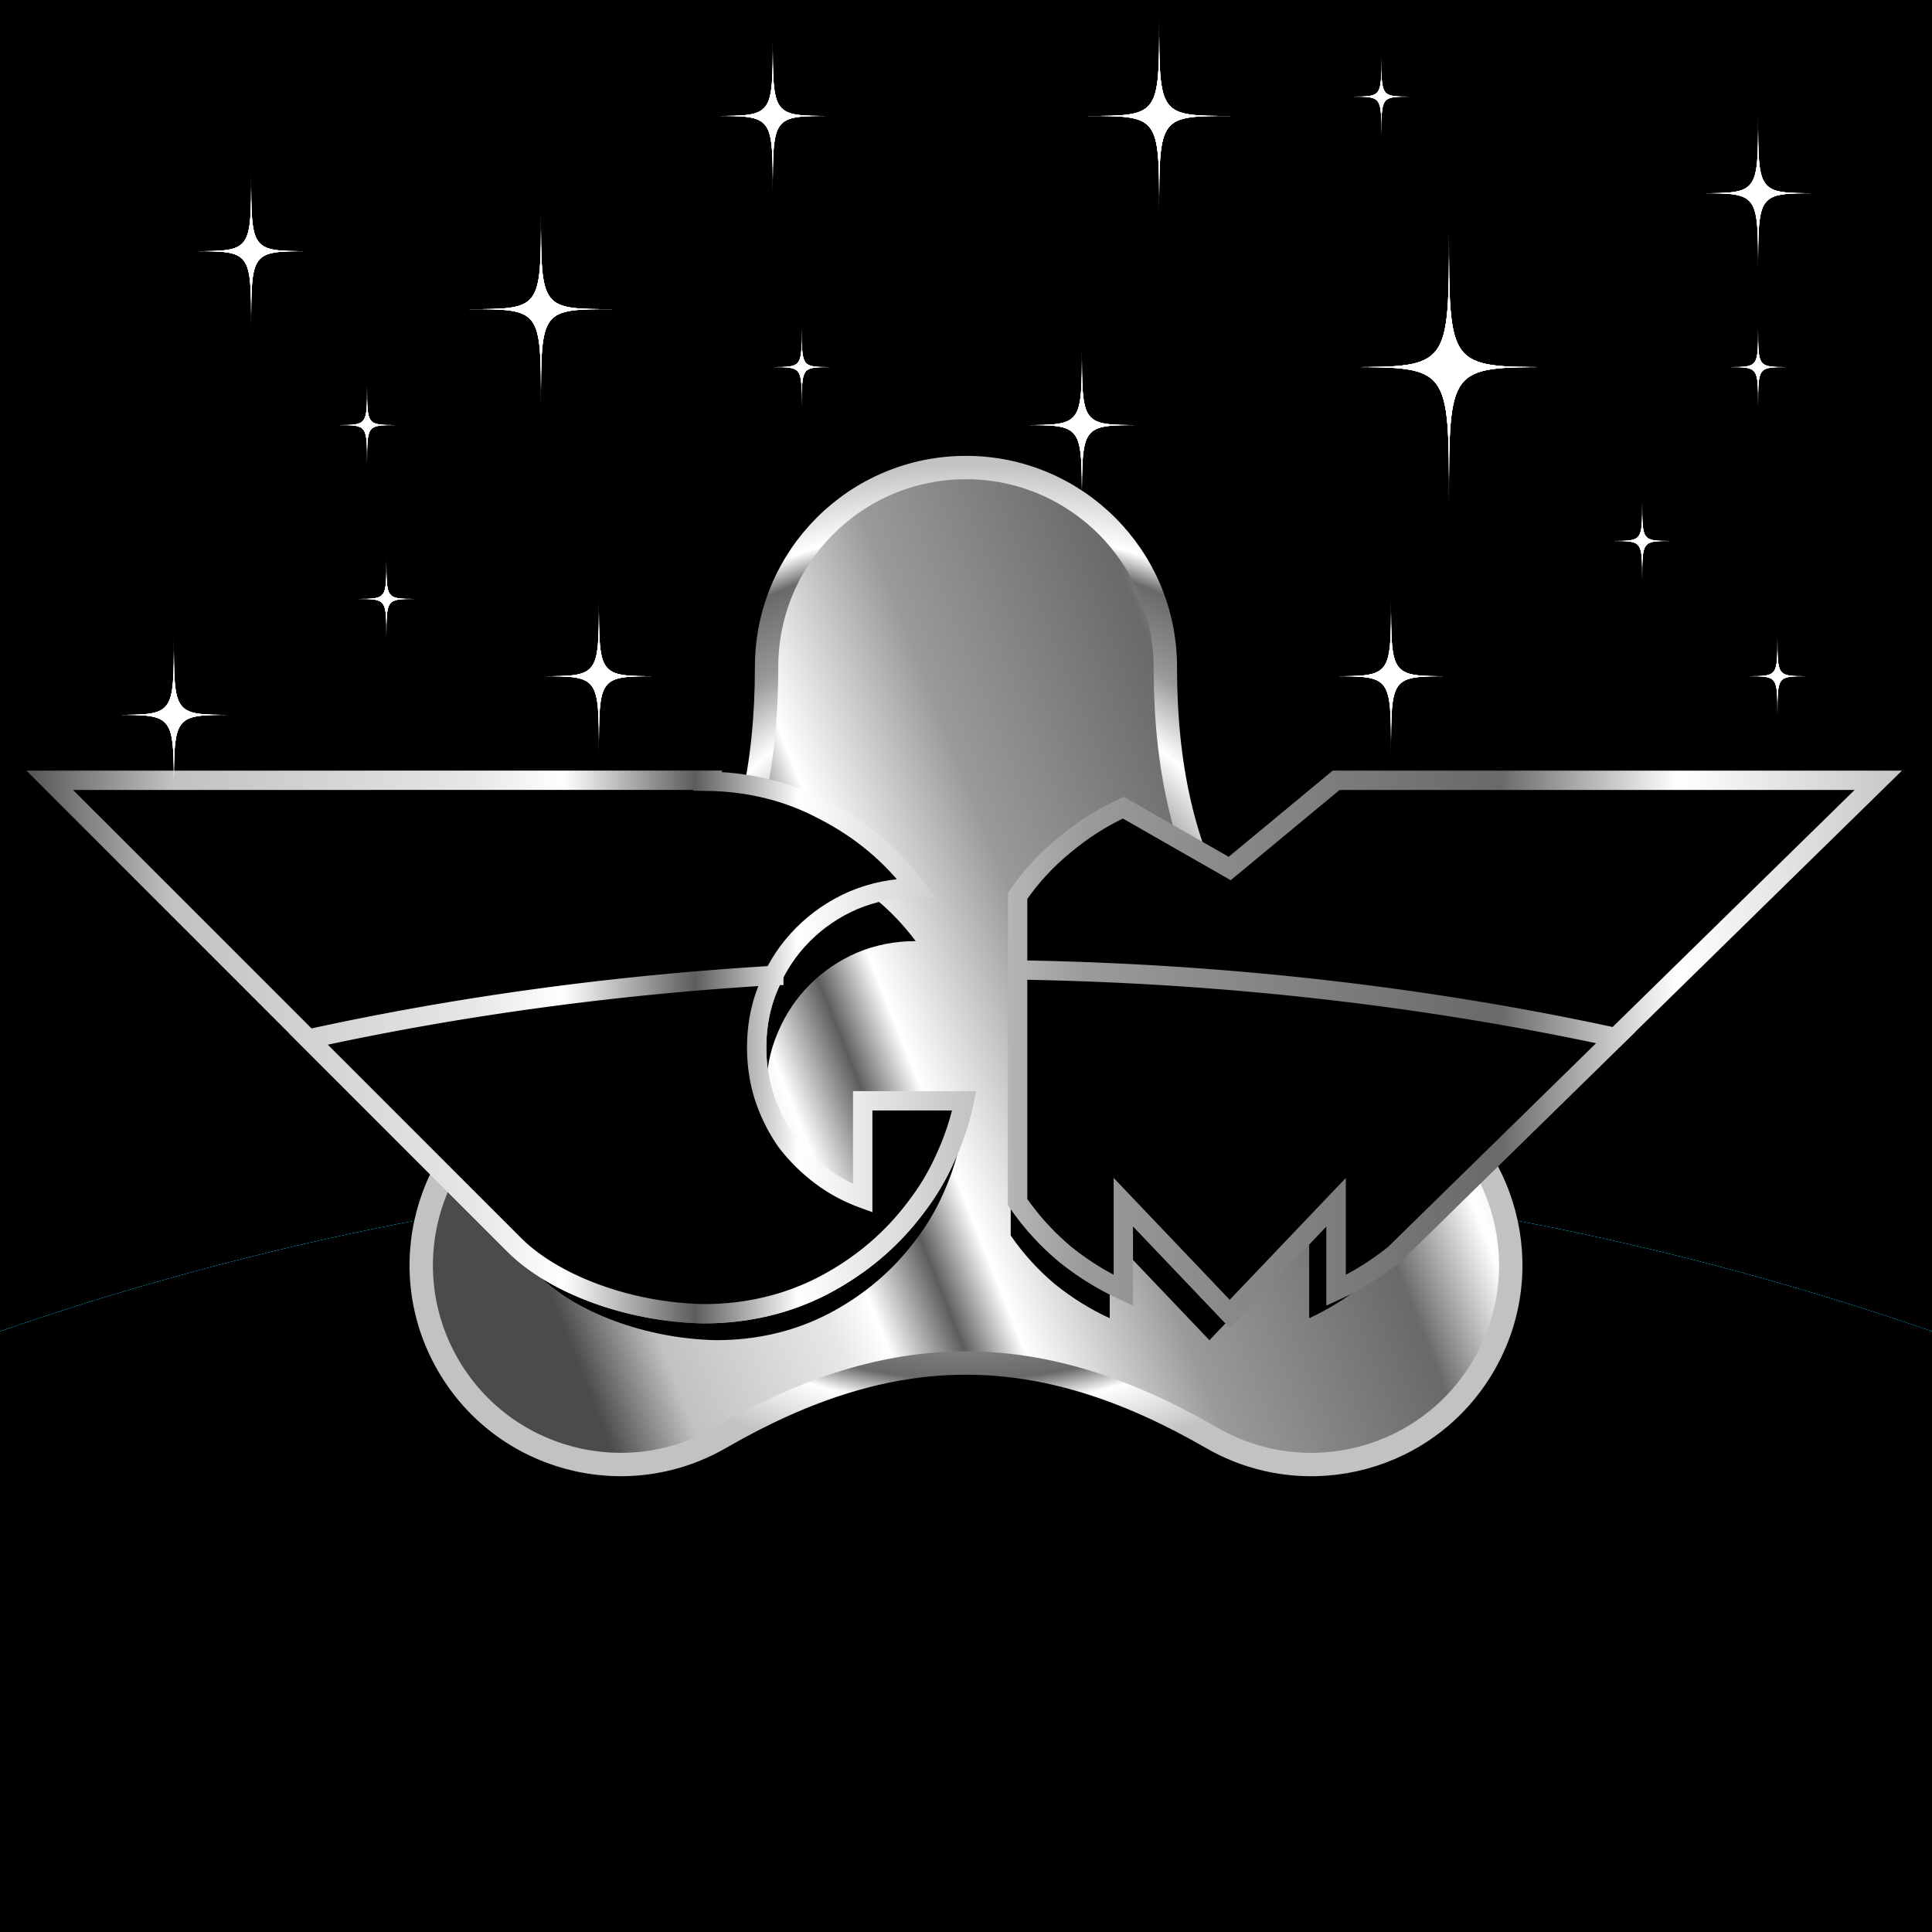 <?xml version="1.0" encoding="UTF-8" standalone="no"?>
<!-- Created with Inkscape (http://www.inkscape.org/) -->

<svg
   xmlns:dc="http://purl.org/dc/elements/1.1/"
   xmlns:cc="http://creativecommons.org/ns#"
   xmlns:rdf="http://www.w3.org/1999/02/22-rdf-syntax-ns#"
   xmlns:svg="http://www.w3.org/2000/svg"
   xmlns="http://www.w3.org/2000/svg"
   xmlns:xlink="http://www.w3.org/1999/xlink"
   xmlns:sodipodi="http://sodipodi.sourceforge.net/DTD/sodipodi-0.dtd"
   xmlns:inkscape="http://www.inkscape.org/namespaces/inkscape"
   width="256"
   height="256"
   viewBox="0 0 256 256"
   id="svg2"
   version="1.1"
   inkscape:version="0.92.3 (2405546, 2018-03-11)"
   sodipodi:docname="GuardianMonsters_Logo_Squared.svg"
   inkscape:export-filename="/home/georg/Software/Entwicklung/Java/libGDX/guardianmonsters/GuardianMonsters/android/assets/spritesheets/main_logo_bg.png"
   inkscape:export-xdpi="360"
   inkscape:export-ydpi="360">
  <defs
     id="defs4">
    <linearGradient
       inkscape:collect="always"
       id="linearGradient4275">
      <stop
         style="stop-color:#656565;stop-opacity:1"
         offset="0"
         id="stop4277" />
      <stop
         style="stop-color:#000000;stop-opacity:1"
         offset="1"
         id="stop4279" />
    </linearGradient>
    <linearGradient
       id="linearGradient4947"
       inkscape:collect="always">
      <stop
         id="stop4949"
         offset="0"
         style="stop-color:#c4a000;stop-opacity:1;" />
      <stop
         style="stop-color:#946b2e;stop-opacity:1"
         offset="0.231"
         id="stop4951" />
      <stop
         id="stop4953"
         offset="0.333"
         style="stop-color:#f4dd81;stop-opacity:1" />
      <stop
         id="stop4955"
         offset="0.368"
         style="stop-color:#f4f792;stop-opacity:1" />
      <stop
         style="stop-color:#fbf7ed;stop-opacity:1"
         offset="0.403"
         id="stop4957" />
      <stop
         id="stop4959"
         offset="0.648"
         style="stop-color:#c4a000;stop-opacity:1" />
      <stop
         style="stop-color:#c4a000;stop-opacity:1"
         offset="0.684"
         id="stop4961" />
      <stop
         id="stop4963"
         offset="0.817"
         style="stop-color:#c4a000;stop-opacity:1" />
      <stop
         style="stop-color:#c4a000;stop-opacity:1"
         offset="0.858"
         id="stop4965" />
      <stop
         id="stop4967"
         offset="1"
         style="stop-color:#c4a000;stop-opacity:1" />
    </linearGradient>
    <linearGradient
       id="linearGradient4866"
       inkscape:collect="always">
      <stop
         id="stop4868"
         offset="0"
         style="stop-color:#4b4b4b;stop-opacity:1" />
      <stop
         style="stop-color:#c1c1c1;stop-opacity:1"
         offset="0.286"
         id="stop4870" />
      <stop
         style="stop-color:#e7e7e7;stop-opacity:1"
         offset="0.357"
         id="stop4872" />
      <stop
         id="stop4874"
         offset="0.357"
         style="stop-color:#ffffff;stop-opacity:1" />
      <stop
         style="stop-color:#5d5d5d;stop-opacity:1"
         offset="0.358"
         id="stop4876" />
      <stop
         id="stop4878"
         offset="0.556"
         style="stop-color:#ffffff;stop-opacity:1" />
      <stop
         style="stop-color:#9a9a9a;stop-opacity:1"
         offset="0.676"
         id="stop4880" />
      <stop
         id="stop4882"
         offset="0.821"
         style="stop-color:#696969;stop-opacity:1" />
      <stop
         style="stop-color:#ffffff;stop-opacity:1"
         offset="0.876"
         id="stop4884" />
      <stop
         id="stop4886"
         offset="1"
         style="stop-color:#c2c2c2;stop-opacity:1" />
    </linearGradient>
    <linearGradient
       inkscape:collect="always"
       id="linearGradient4832">
      <stop
         style="stop-color:#4b4b4b;stop-opacity:1"
         offset="0"
         id="stop4834" />
      <stop
         id="stop4844"
         offset="0.082"
         style="stop-color:#c1c1c1;stop-opacity:1" />
      <stop
         id="stop4842"
         offset="0.243"
         style="stop-color:#e7e7e7;stop-opacity:1" />
      <stop
         style="stop-color:#ffffff;stop-opacity:1"
         offset="0.289"
         id="stop4846" />
      <stop
         id="stop4848"
         offset="0.358"
         style="stop-color:#5d5d5d;stop-opacity:1" />
      <stop
         style="stop-color:#ffffff;stop-opacity:1"
         offset="0.413"
         id="stop4850" />
      <stop
         id="stop4852"
         offset="0.565"
         style="stop-color:#9a9a9a;stop-opacity:1" />
      <stop
         style="stop-color:#696969;stop-opacity:1"
         offset="0.782"
         id="stop4854" />
      <stop
         id="stop4856"
         offset="0.876"
         style="stop-color:#ffffff;stop-opacity:1" />
      <stop
         style="stop-color:#c2c2c2;stop-opacity:1"
         offset="1"
         id="stop4836" />
    </linearGradient>
    <linearGradient
       inkscape:collect="always"
       xlink:href="#linearGradient4947"
       id="linearGradient4282"
       x1="-92.035"
       y1="596.362"
       x2="84.035"
       y2="596.362"
       gradientUnits="userSpaceOnUse"
       gradientTransform="matrix(0.92,0,0,0.92,377.069,331.591)" />
    <linearGradient
       inkscape:collect="always"
       xlink:href="#linearGradient4947"
       id="linearGradient4314"
       x1="-92.535"
       y1="596.362"
       x2="84.535"
       y2="596.362"
       gradientUnits="userSpaceOnUse" />
    <filter
       inkscape:label="Black Hole"
       inkscape:menu="Morphology"
       inkscape:menu-tooltip="Creates a black light inside and outside"
       height="1.5"
       width="1.5"
       y="-0.25"
       x="-0.25"
       style="color-interpolation-filters:sRGB;"
       id="filter4374">
      <feGaussianBlur
         stdDeviation="5"
         in="SourceAlpha"
         result="result1"
         id="feGaussianBlur4376" />
      <feComposite
         operator="arithmetic"
         k2="3.2"
         k1="-1"
         k4="-2"
         result="result3"
         in2="result1"
         id="feComposite4378" />
      <feColorMatrix
         values="1 0 0 0 0 0 1 0 0 0 0 0 1 0 0 0 0 0 10 0 "
         result="result2"
         id="feColorMatrix4380" />
      <feComposite
         result="fbSourceGraphic"
         in="SourceGraphic"
         operator="out"
         in2="result2"
         id="feComposite4382" />
      <feBlend
         mode="multiply"
         in="result1"
         in2="fbSourceGraphic"
         result="result91"
         id="feBlend4384" />
      <feBlend
         mode="screen"
         in="fbSourceGraphic"
         in2="result91"
         id="feBlend4386" />
    </filter>
    <filter
       inkscape:label="Black Hole"
       inkscape:menu="Morphology"
       inkscape:menu-tooltip="Creates a black light inside and outside"
       height="1.5"
       width="1.5"
       y="-0.25"
       x="-0.25"
       style="color-interpolation-filters:sRGB;"
       id="filter4509">
      <feGaussianBlur
         stdDeviation="5"
         in="SourceAlpha"
         result="result1"
         id="feGaussianBlur4511" />
      <feComposite
         operator="arithmetic"
         k2="3.2"
         k1="-1"
         k4="-2"
         result="result3"
         in2="result1"
         id="feComposite4513" />
      <feColorMatrix
         values="1 0 0 0 0 0 1 0 0 0 0 0 1 0 0 0 0 0 10 0 "
         result="result2"
         id="feColorMatrix4515" />
      <feComposite
         result="fbSourceGraphic"
         in="SourceGraphic"
         operator="out"
         in2="result2"
         id="feComposite4517" />
      <feBlend
         mode="multiply"
         in="result1"
         in2="fbSourceGraphic"
         result="result91"
         id="feBlend4519" />
      <feBlend
         mode="screen"
         in="fbSourceGraphic"
         in2="result91"
         id="feBlend4521" />
    </filter>
    <clipPath
       clipPathUnits="userSpaceOnUse"
       id="clipPath4285">
      <path
         id="path4287"
         d="m -17.545,794.493 c -4.505,0 -8.133,3.627 -8.133,8.133 l 0,111.823 c 0,4.505 3.627,8.133 8.133,8.133 l 113.856,0 c 4.505,0 8.133,-3.627 8.133,-8.133 l 0,-111.823 c 0,-4.505 -3.627,-8.133 -8.133,-8.133 l -113.856,0 z"
         style="opacity:1;fill:url(#radialGradient4289);fill-opacity:1;stroke:none;stroke-width:1;stroke-linecap:round;stroke-linejoin:round;stroke-miterlimit:4;stroke-dasharray:none;stroke-dashoffset:0;stroke-opacity:1"
         inkscape:connector-curvature="0" />
    </clipPath>
    <radialGradient
       inkscape:collect="always"
       xlink:href="#linearGradient4275"
       id="radialGradient4289"
       gradientUnits="userSpaceOnUse"
       gradientTransform="matrix(0.826,2.5373151e-8,-2.439726e-8,0.794,-66.341,745.93)"
       cx="128"
       cy="168.667"
       fx="128"
       fy="168.667"
       r="128" />
    <linearGradient
       inkscape:collect="always"
       xlink:href="#linearGradient4832"
       id="linearGradient186"
       gradientUnits="userSpaceOnUse"
       gradientTransform="matrix(1.21,0,0,1.21,-931.393,-385.322)"
       x1="327.999"
       y1="875.362"
       x2="368.506"
       y2="859.362" />
    <radialGradient
       inkscape:collect="always"
       xlink:href="#linearGradient4866"
       id="radialGradient188"
       gradientUnits="userSpaceOnUse"
       gradientTransform="matrix(1.21,0,0,1.108,-931.384,-297.766)"
       cx="345"
       cy="859.362"
       fx="345"
       fy="859.362"
       r="23.506" />
    <filter
       inkscape:collect="always"
       style="color-interpolation-filters:sRGB"
       id="filter4974"
       x="-0.06"
       width="1.12"
       y="-0.06"
       height="1.12">
      <feGaussianBlur
         inkscape:collect="always"
         stdDeviation="7.638"
         id="feGaussianBlur4976" />
    </filter>
    <clipPath
       clipPathUnits="userSpaceOnUse"
       id="clipPath4990">
      <rect
         y="604.362"
         x="-564"
         height="100"
         width="100"
         id="rect4992"
         style="fill:#000000" />
    </clipPath>
    <linearGradient
       inkscape:collect="always"
       xlink:href="#linearGradient4832"
       id="linearGradient5000"
       x1="-563.212"
       y1="-137.64"
       x2="-464.964"
       y2="-137.64"
       gradientUnits="userSpaceOnUse" />
    <linearGradient
       inkscape:collect="always"
       xlink:href="#linearGradient4832"
       id="linearGradient171"
       gradientUnits="userSpaceOnUse"
       x1="-563.212"
       y1="-137.64"
       x2="-464.964"
       y2="-137.64" />
    <filter
       inkscape:collect="always"
       style="color-interpolation-filters:sRGB"
       id="filter1003"
       x="-0.031"
       width="1.062"
       y="-0.106"
       height="1.213">
      <feGaussianBlur
         inkscape:collect="always"
         stdDeviation="1.223"
         id="feGaussianBlur1005" />
    </filter>
    <filter
       inkscape:collect="always"
       style="color-interpolation-filters:sRGB"
       id="filter1119"
       x="-0.149"
       width="1.299"
       y="-0.163"
       height="1.326">
      <feGaussianBlur
         inkscape:collect="always"
         stdDeviation="3.51"
         id="feGaussianBlur1121" />
    </filter>
    <filter
       inkscape:collect="always"
       style="color-interpolation-filters:sRGB"
       id="filter1215"
       x="-0.266"
       width="1.532"
       y="-0.2"
       height="1.399">
      <feGaussianBlur
         inkscape:collect="always"
         stdDeviation="0.665"
         id="feGaussianBlur1217" />
    </filter>
  </defs>
  <sodipodi:namedview
     id="base"
     pagecolor="#ffffff"
     bordercolor="#666666"
     borderopacity="1.0"
     inkscape:pageopacity="0.0"
     inkscape:pageshadow="2"
     inkscape:zoom="2.0000001"
     inkscape:cx="92.829438"
     inkscape:cy="101.74964"
     inkscape:document-units="px"
     inkscape:current-layer="layer1"
     showgrid="true"
     units="px"
     inkscape:snap-smooth-nodes="true"
     inkscape:snap-center="true"
     inkscape:snap-object-midpoints="true"
     inkscape:window-width="1920"
     inkscape:window-height="1020"
     inkscape:window-x="0"
     inkscape:window-y="0"
     inkscape:window-maximized="1"
     inkscape:object-paths="true"
     inkscape:snap-intersection-paths="true"
     inkscape:object-nodes="true"
     inkscape:snap-global="true">
    <inkscape:grid
       type="xygrid"
       id="grid4136"
       empspacing="4" />
  </sodipodi:namedview>
  <g
     inkscape:groupmode="layer"
     id="layer2"
     inkscape:label="Background"
     sodipodi:insensitive="true"
     style="display:none">
    <rect
       style="fill:#000000;stroke:none;stroke-width:1;stroke-miterlimit:4;stroke-dasharray:none;stroke-dashoffset:0"
       id="rect4167"
       width="258"
       height="256"
       x="0"
       y="0" />
    <rect
       transform="translate(0,-796.362)"
       style="opacity:1;fill:#ad7fa8;fill-opacity:1;stroke:#000000;stroke-width:3;stroke-linecap:round;stroke-linejoin:round;stroke-miterlimit:4;stroke-dasharray:none;stroke-dashoffset:0;stroke-opacity:1"
       id="rect4316"
       width="259.5"
       height="124"
       x="256"
       y="796.362" />
  </g>
  <g
     inkscape:label="Ebene 1"
     inkscape:groupmode="layer"
     id="layer1"
     transform="translate(0,-796.362)">
    <g
       id="g1487"
       transform="matrix(2.56,0,0,2.56,1443.839,-750.803)">
      <rect
         y="604.362"
         x="-564"
         height="100"
         width="100"
         id="rect223"
         style="fill:#000000" />
      <g
         clip-path="url(#clipPath4990)"
         id="g4986">
        <circle
           r="152.75"
           cy="817.612"
           cx="-514"
           id="circle4930"
           style="fill:#00d1ff;fill-opacity:1;stroke:none;stroke-width:6.05;filter:url(#filter4974)" />
        <circle
           style="fill:#00d1ff;fill-opacity:1;stroke:none;stroke-width:6.05;filter:url(#filter4974)"
           id="circle4978"
           cx="-514"
           cy="817.612"
           r="152.75" />
        <circle
           r="152.75"
           cy="817.612"
           cx="-514"
           id="circle4980"
           style="fill:#00d1ff;fill-opacity:1;stroke:none;stroke-width:6.05;filter:url(#filter4974)" />
        <circle
           style="fill:#000000;stroke:none;stroke-width:6.05"
           id="path259"
           cx="-514"
           cy="817.612"
           r="152.75" />
      </g>
      <path
         inkscape:export-ydpi="261.44681"
         inkscape:export-xdpi="261.44681"
         style="fill:#000000;fill-opacity:1;stroke:none;stroke-width:1.21;stroke-miterlimit:4;stroke-dasharray:none;stroke-dashoffset:0;filter:url(#filter1119)"
         d="m -537.036,662.907 c -4.935,2.85 -6.627,9.16 -3.778,14.096 2.85,4.935 9.16,6.627 14.096,3.778 8.938,-5.16 16.495,-5.16 25.433,3e-4 4.936,2.85 11.248,1.159 14.098,-3.778 2.85,-4.936 1.159,-11.248 -3.778,-14.098 -8.938,-5.16 -12.716,-11.705 -12.717,-22.025 -9.5e-4,-5.699 -4.621,-10.318 -10.32,-10.319 -5.699,9.6e-4 -10.318,4.621 -10.319,10.32 -9.6e-4,10.319 -3.781,16.863 -12.716,22.025 z"
         id="path1037"
         inkscape:connector-curvature="0"
         inkscape:transform-center-y="-3.6282967"
         sodipodi:nodetypes="ccccsccccc"
         inkscape:transform-center-x="-0.0010443345" />
      <path
         inkscape:transform-center-x="-0.0010443345"
         sodipodi:nodetypes="ccccsccccc"
         inkscape:transform-center-y="-3.6282967"
         inkscape:connector-curvature="0"
         id="path1123"
         d="m -537.036,662.907 c -4.935,2.85 -6.627,9.16 -3.778,14.096 2.85,4.935 9.16,6.627 14.096,3.778 8.938,-5.16 16.495,-5.16 25.433,3e-4 4.936,2.85 11.248,1.159 14.098,-3.778 2.85,-4.936 1.159,-11.248 -3.778,-14.098 -8.938,-5.16 -12.716,-11.705 -12.717,-22.025 -9.5e-4,-5.699 -4.621,-10.318 -10.32,-10.319 -5.699,9.6e-4 -10.318,4.621 -10.319,10.32 -9.6e-4,10.319 -3.781,16.863 -12.716,22.025 z"
         style="fill:#000000;fill-opacity:1;stroke:none;stroke-width:1.21;stroke-miterlimit:4;stroke-dasharray:none;stroke-dashoffset:0;filter:url(#filter1119)"
         inkscape:export-xdpi="261.44681"
         inkscape:export-ydpi="261.44681" />
      <path
         inkscape:export-ydpi="261.44681"
         inkscape:export-xdpi="261.44681"
         style="fill:#000000;fill-opacity:1;stroke:none;stroke-width:1.21;stroke-miterlimit:4;stroke-dasharray:none;stroke-dashoffset:0;filter:url(#filter1119)"
         d="m -537.036,662.907 c -4.935,2.85 -6.627,9.16 -3.778,14.096 2.85,4.935 9.16,6.627 14.096,3.778 8.938,-5.16 16.495,-5.16 25.433,3e-4 4.936,2.85 11.248,1.159 14.098,-3.778 2.85,-4.936 1.159,-11.248 -3.778,-14.098 -8.938,-5.16 -12.716,-11.705 -12.717,-22.025 -9.5e-4,-5.699 -4.621,-10.318 -10.32,-10.319 -5.699,9.6e-4 -10.318,4.621 -10.319,10.32 -9.6e-4,10.319 -3.781,16.863 -12.716,22.025 z"
         id="path1125"
         inkscape:connector-curvature="0"
         inkscape:transform-center-y="-3.6282967"
         sodipodi:nodetypes="ccccsccccc"
         inkscape:transform-center-x="-0.0010443345" />
      <path
         inkscape:transform-center-x="-0.0010443345"
         sodipodi:nodetypes="ccccsccccc"
         inkscape:transform-center-y="-3.6282967"
         inkscape:connector-curvature="0"
         id="path160"
         d="m -537.036,660.907 c -4.935,2.85 -6.627,9.16 -3.778,14.096 2.85,4.935 9.16,6.627 14.096,3.778 8.938,-5.16 16.495,-5.16 25.433,3e-4 4.936,2.85 11.248,1.159 14.098,-3.778 2.85,-4.936 1.159,-11.248 -3.778,-14.098 -8.938,-5.16 -12.716,-11.705 -12.717,-22.025 -9.5e-4,-5.699 -4.621,-10.318 -10.32,-10.319 -5.699,9.6e-4 -10.318,4.621 -10.319,10.32 -9.6e-4,10.319 -3.781,16.863 -12.716,22.025 z"
         style="fill:url(#linearGradient186);fill-opacity:1;stroke:url(#radialGradient188);stroke-width:1.21;stroke-miterlimit:4;stroke-dasharray:none;stroke-dashoffset:0"
         inkscape:export-xdpi="261.44681"
         inkscape:export-ydpi="261.44681" />
      <path
         transform="matrix(0.937,0,0,0.937,-32.572,41.851)"
         inkscape:connector-curvature="0"
         style="font-style:normal;font-variant:normal;font-weight:800;font-stretch:normal;font-size:27.604px;line-height:125%;font-family:mun;-inkscape-font-specification:'mun Ultra-Bold';letter-spacing:0px;word-spacing:0px;fill:#000000;fill-opacity:1;stroke:none;stroke-width:1;stroke-linecap:butt;stroke-linejoin:miter;stroke-miterlimit:4;stroke-dasharray:none;stroke-opacity:1;filter:url(#filter1003)"
         d="m -561.424,646.749 24.045,24.047 c 2.004,2.004 5.842,3.483 9.779,3.566 2.271,0 4.355,-0.494 6.252,-1.482 1.924,-1.015 3.514,-2.366 4.77,-4.049 0.615,-0.802 1.121,-1.656 1.521,-2.564 0.427,-0.935 0.749,-1.911 0.963,-2.926 h -5.25 v 5.049 c -0.802,-0.294 -1.535,-0.694 -2.203,-1.201 -0.668,-0.508 -1.258,-1.096 -1.766,-1.764 -0.481,-0.695 -0.854,-1.443 -1.121,-2.244 -0.267,-0.828 -0.4,-1.695 -0.4,-2.604 0,-1.149 0.213,-2.22 0.641,-3.209 0.427,-1.015 1.016,-1.894 1.764,-2.643 0.748,-0.748 1.617,-1.338 2.605,-1.766 1.015,-0.427 2.097,-0.641 3.246,-0.641 -1.256,-1.683 -2.846,-3.017 -4.77,-4.006 -1.835,-0.982 -3.849,-1.481 -6.033,-1.514 l 0.021,-0.051 z m 66.584,0 -5.51,4.566 -5.508,-3.15 c -1.091,0.503 -2.102,1.146 -3.033,1.928 -0.931,0.754 -1.744,1.633 -2.436,2.639 v 15.848 c 0.692,1.006 1.504,1.899 2.436,2.682 0.931,0.754 1.942,1.384 3.033,1.887 v -4.568 l 5.508,5.783 5.51,-5.783 v 4.568 c 1.091,-0.503 2.102,-1.133 3.033,-1.887 l 25.027,-24.512 z"
         id="path176" />
      <path
         transform="translate(0,796.362)"
         id="path164"
         d="m -561.424,-151.613 24.045,24.047 c 2.004,2.004 5.842,3.483 9.779,3.566 2.271,0 4.355,-0.494 6.252,-1.482 1.924,-1.015 3.514,-2.366 4.77,-4.049 0.615,-0.802 1.121,-1.656 1.521,-2.564 0.427,-0.935 0.749,-1.911 0.963,-2.926 h -5.25 v 5.049 c -0.802,-0.294 -1.535,-0.694 -2.203,-1.201 -0.668,-0.508 -1.258,-1.096 -1.766,-1.764 -0.481,-0.695 -0.854,-1.443 -1.121,-2.244 -0.267,-0.828 -0.4,-1.695 -0.4,-2.604 0,-1.149 0.213,-2.22 0.641,-3.209 0.427,-1.015 1.016,-1.894 1.764,-2.643 0.748,-0.748 1.617,-1.338 2.605,-1.766 1.015,-0.427 2.097,-0.641 3.246,-0.641 -1.256,-1.683 -2.846,-3.017 -4.77,-4.006 -1.835,-0.982 -3.849,-1.481 -6.033,-1.514 l 0.021,-0.051 z m 66.584,0 -5.51,4.566 -5.508,-3.15 c -1.091,0.503 -2.102,1.146 -3.033,1.928 -0.931,0.754 -1.744,1.633 -2.436,2.639 v 15.848 c 0.692,1.006 1.504,1.899 2.436,2.682 0.931,0.754 1.942,1.384 3.033,1.887 v -4.568 l 5.508,5.783 5.51,-5.783 v 4.568 c 1.091,-0.503 2.102,-1.133 3.033,-1.887 l 25.027,-24.512 z"
         style="font-style:normal;font-variant:normal;font-weight:800;font-stretch:normal;font-size:27.604px;line-height:125%;font-family:mun;-inkscape-font-specification:'mun Ultra-Bold';letter-spacing:0px;word-spacing:0px;fill:#000000;fill-opacity:1;stroke:url(#linearGradient5000);stroke-width:1;stroke-linecap:butt;stroke-linejoin:miter;stroke-miterlimit:4;stroke-dasharray:none;stroke-opacity:1"
         inkscape:connector-curvature="0" />
      <path
         id="path5008"
         transform="translate(0,796.362)"
         d="m -511.326,-141.797 v 12.014 c 0.692,1.006 1.504,1.899 2.436,2.682 0.931,0.754 1.942,1.384 3.033,1.887 v -4.568 l 5.508,5.783 5.51,-5.783 v 4.568 c 1.091,-0.503 2.102,-1.133 3.033,-1.887 l 11.434,-11.197 a 90.869,49.674 0 0 0 -30.953,-3.498 z m -12.621,0.285 a 90.869,49.674 0 0 0 -24.086,3.289 l 10.654,10.656 c 2.004,2.004 5.842,3.483 9.779,3.566 2.271,0 4.355,-0.494 6.252,-1.482 1.924,-1.015 3.514,-2.366 4.77,-4.049 0.615,-0.802 1.121,-1.656 1.521,-2.564 0.427,-0.935 0.749,-1.911 0.963,-2.926 h -5.25 v 5.049 c -0.802,-0.294 -1.535,-0.694 -2.203,-1.201 -0.668,-0.508 -1.258,-1.096 -1.766,-1.764 -0.481,-0.695 -0.854,-1.443 -1.121,-2.244 -0.267,-0.828 -0.4,-1.695 -0.4,-2.604 0,-1.149 0.213,-2.22 0.641,-3.209 0.075,-0.178 0.161,-0.348 0.246,-0.518 z"
         style="font-style:normal;font-variant:normal;font-weight:800;font-stretch:normal;font-size:27.604px;line-height:125%;font-family:mun;-inkscape-font-specification:'mun Ultra-Bold';letter-spacing:0px;word-spacing:0px;fill:#000000;fill-opacity:1;stroke:url(#linearGradient171);stroke-width:1;stroke-linecap:butt;stroke-linejoin:miter;stroke-miterlimit:4;stroke-dasharray:none;stroke-opacity:1"
         inkscape:connector-curvature="0" />
      <g
         transform="matrix(1.75,0,0,1.75,372,-476.272)"
         id="g1227">
        <path
           style="fill:#ffffff;stroke:none;stroke-width:0.25px;stroke-linecap:butt;stroke-linejoin:miter;stroke-opacity:1"
           d="m -492,624.362 c 0,4 0,4 3,4 -3,0 -3,0 -3,4 0,-4 0,-4 -3,-4 3,0 3,0 3,-4 z"
           id="path1131"
           inkscape:connector-curvature="0"
           sodipodi:nodetypes="ccccc" />
        <path
           sodipodi:nodetypes="ccccc"
           inkscape:connector-curvature="0"
           id="path1133"
           d="m -492,624.362 c 0,4 0,4 3,4 -3,0 -3,0 -3,4 0,-4 0,-4 -3,-4 3,0 3,0 3,-4 z"
           style="fill:#ffffff;stroke:none;stroke-width:0.25px;stroke-linecap:butt;stroke-linejoin:miter;stroke-opacity:1;filter:url(#filter1215)" />
        <path
           style="fill:#ffffff;stroke:none;stroke-width:0.25px;stroke-linecap:butt;stroke-linejoin:miter;stroke-opacity:1;filter:url(#filter1215)"
           d="m -492,624.362 c 0,4 0,4 3,4 -3,0 -3,0 -3,4 0,-4 0,-4 -3,-4 3,0 3,0 3,-4 z"
           id="path1219"
           inkscape:connector-curvature="0"
           sodipodi:nodetypes="ccccc" />
        <path
           sodipodi:nodetypes="ccccc"
           inkscape:connector-curvature="0"
           id="path1221"
           d="m -492,624.362 c 0,4 0,4 3,4 -3,0 -3,0 -3,4 0,-4 0,-4 -3,-4 3,0 3,0 3,-4 z"
           style="fill:#ffffff;stroke:none;stroke-width:0.25px;stroke-linecap:butt;stroke-linejoin:miter;stroke-opacity:1;filter:url(#filter1215)" />
      </g>
      <g
         id="g1237"
         transform="matrix(1.25,0,0,1.25,111,-175.09)">
        <path
           sodipodi:nodetypes="ccccc"
           inkscape:connector-curvature="0"
           id="path1229"
           d="m -492,624.362 c 0,4 0,4 3,4 -3,0 -3,0 -3,4 0,-4 0,-4 -3,-4 3,0 3,0 3,-4 z"
           style="fill:#ffffff;stroke:none;stroke-width:0.25px;stroke-linecap:butt;stroke-linejoin:miter;stroke-opacity:1" />
        <path
           style="fill:#ffffff;stroke:none;stroke-width:0.25px;stroke-linecap:butt;stroke-linejoin:miter;stroke-opacity:1;filter:url(#filter1215)"
           d="m -492,624.362 c 0,4 0,4 3,4 -3,0 -3,0 -3,4 0,-4 0,-4 -3,-4 3,0 3,0 3,-4 z"
           id="path1231"
           inkscape:connector-curvature="0"
           sodipodi:nodetypes="ccccc" />
        <path
           sodipodi:nodetypes="ccccc"
           inkscape:connector-curvature="0"
           id="path1233"
           d="m -492,624.362 c 0,4 0,4 3,4 -3,0 -3,0 -3,4 0,-4 0,-4 -3,-4 3,0 3,0 3,-4 z"
           style="fill:#ffffff;stroke:none;stroke-width:0.25px;stroke-linecap:butt;stroke-linejoin:miter;stroke-opacity:1;filter:url(#filter1215)" />
        <path
           style="fill:#ffffff;stroke:none;stroke-width:0.25px;stroke-linecap:butt;stroke-linejoin:miter;stroke-opacity:1;filter:url(#filter1215)"
           d="m -492,624.362 c 0,4 0,4 3,4 -3,0 -3,0 -3,4 0,-4 0,-4 -3,-4 3,0 3,0 3,-4 z"
           id="path1235"
           inkscape:connector-curvature="0"
           sodipodi:nodetypes="ccccc" />
      </g>
      <g
         transform="matrix(1.25,0,0,1.25,79,-165.09)"
         id="g1247">
        <path
           style="fill:#ffffff;stroke:none;stroke-width:0.25px;stroke-linecap:butt;stroke-linejoin:miter;stroke-opacity:1"
           d="m -492,624.362 c 0,4 0,4 3,4 -3,0 -3,0 -3,4 0,-4 0,-4 -3,-4 3,0 3,0 3,-4 z"
           id="path1239"
           inkscape:connector-curvature="0"
           sodipodi:nodetypes="ccccc" />
        <path
           sodipodi:nodetypes="ccccc"
           inkscape:connector-curvature="0"
           id="path1241"
           d="m -492,624.362 c 0,4 0,4 3,4 -3,0 -3,0 -3,4 0,-4 0,-4 -3,-4 3,0 3,0 3,-4 z"
           style="fill:#ffffff;stroke:none;stroke-width:0.25px;stroke-linecap:butt;stroke-linejoin:miter;stroke-opacity:1;filter:url(#filter1215)" />
        <path
           style="fill:#ffffff;stroke:none;stroke-width:0.25px;stroke-linecap:butt;stroke-linejoin:miter;stroke-opacity:1;filter:url(#filter1215)"
           d="m -492,624.362 c 0,4 0,4 3,4 -3,0 -3,0 -3,4 0,-4 0,-4 -3,-4 3,0 3,0 3,-4 z"
           id="path1243"
           inkscape:connector-curvature="0"
           sodipodi:nodetypes="ccccc" />
        <path
           sodipodi:nodetypes="ccccc"
           inkscape:connector-curvature="0"
           id="path1245"
           d="m -492,624.362 c 0,4 0,4 3,4 -3,0 -3,0 -3,4 0,-4 0,-4 -3,-4 3,0 3,0 3,-4 z"
           style="fill:#ffffff;stroke:none;stroke-width:0.25px;stroke-linecap:butt;stroke-linejoin:miter;stroke-opacity:1;filter:url(#filter1215)" />
      </g>
      <g
         id="g1257"
         transform="translate(-16,-2)">
        <path
           sodipodi:nodetypes="ccccc"
           inkscape:connector-curvature="0"
           id="path1249"
           d="m -492,624.362 c 0,4 0,4 3,4 -3,0 -3,0 -3,4 0,-4 0,-4 -3,-4 3,0 3,0 3,-4 z"
           style="fill:#ffffff;stroke:none;stroke-width:0.25px;stroke-linecap:butt;stroke-linejoin:miter;stroke-opacity:1" />
        <path
           style="fill:#ffffff;stroke:none;stroke-width:0.25px;stroke-linecap:butt;stroke-linejoin:miter;stroke-opacity:1;filter:url(#filter1215)"
           d="m -492,624.362 c 0,4 0,4 3,4 -3,0 -3,0 -3,4 0,-4 0,-4 -3,-4 3,0 3,0 3,-4 z"
           id="path1251"
           inkscape:connector-curvature="0"
           sodipodi:nodetypes="ccccc" />
        <path
           sodipodi:nodetypes="ccccc"
           inkscape:connector-curvature="0"
           id="path1253"
           d="m -492,624.362 c 0,4 0,4 3,4 -3,0 -3,0 -3,4 0,-4 0,-4 -3,-4 3,0 3,0 3,-4 z"
           style="fill:#ffffff;stroke:none;stroke-width:0.25px;stroke-linecap:butt;stroke-linejoin:miter;stroke-opacity:1;filter:url(#filter1215)" />
        <path
           style="fill:#ffffff;stroke:none;stroke-width:0.25px;stroke-linecap:butt;stroke-linejoin:miter;stroke-opacity:1;filter:url(#filter1215)"
           d="m -492,624.362 c 0,4 0,4 3,4 -3,0 -3,0 -3,4 0,-4 0,-4 -3,-4 3,0 3,0 3,-4 z"
           id="path1255"
           inkscape:connector-curvature="0"
           sodipodi:nodetypes="ccccc" />
      </g>
      <g
         transform="translate(0,11)"
         id="g1267">
        <path
           style="fill:#ffffff;stroke:none;stroke-width:0.25px;stroke-linecap:butt;stroke-linejoin:miter;stroke-opacity:1"
           d="m -492,624.362 c 0,4 0,4 3,4 -3,0 -3,0 -3,4 0,-4 0,-4 -3,-4 3,0 3,0 3,-4 z"
           id="path1259"
           inkscape:connector-curvature="0"
           sodipodi:nodetypes="ccccc" />
        <path
           sodipodi:nodetypes="ccccc"
           inkscape:connector-curvature="0"
           id="path1261"
           d="m -492,624.362 c 0,4 0,4 3,4 -3,0 -3,0 -3,4 0,-4 0,-4 -3,-4 3,0 3,0 3,-4 z"
           style="fill:#ffffff;stroke:none;stroke-width:0.25px;stroke-linecap:butt;stroke-linejoin:miter;stroke-opacity:1;filter:url(#filter1215)" />
        <path
           style="fill:#ffffff;stroke:none;stroke-width:0.25px;stroke-linecap:butt;stroke-linejoin:miter;stroke-opacity:1;filter:url(#filter1215)"
           d="m -492,624.362 c 0,4 0,4 3,4 -3,0 -3,0 -3,4 0,-4 0,-4 -3,-4 3,0 3,0 3,-4 z"
           id="path1263"
           inkscape:connector-curvature="0"
           sodipodi:nodetypes="ccccc" />
        <path
           sodipodi:nodetypes="ccccc"
           inkscape:connector-curvature="0"
           id="path1265"
           d="m -492,624.362 c 0,4 0,4 3,4 -3,0 -3,0 -3,4 0,-4 0,-4 -3,-4 3,0 3,0 3,-4 z"
           style="fill:#ffffff;stroke:none;stroke-width:0.25px;stroke-linecap:butt;stroke-linejoin:miter;stroke-opacity:1;filter:url(#filter1215)" />
      </g>
      <g
         id="g1277"
         transform="translate(19,-14)">
        <path
           sodipodi:nodetypes="ccccc"
           inkscape:connector-curvature="0"
           id="path1269"
           d="m -492,624.362 c 0,4 0,4 3,4 -3,0 -3,0 -3,4 0,-4 0,-4 -3,-4 3,0 3,0 3,-4 z"
           style="fill:#ffffff;stroke:none;stroke-width:0.25px;stroke-linecap:butt;stroke-linejoin:miter;stroke-opacity:1" />
        <path
           style="fill:#ffffff;stroke:none;stroke-width:0.25px;stroke-linecap:butt;stroke-linejoin:miter;stroke-opacity:1;filter:url(#filter1215)"
           d="m -492,624.362 c 0,4 0,4 3,4 -3,0 -3,0 -3,4 0,-4 0,-4 -3,-4 3,0 3,0 3,-4 z"
           id="path1271"
           inkscape:connector-curvature="0"
           sodipodi:nodetypes="ccccc" />
        <path
           sodipodi:nodetypes="ccccc"
           inkscape:connector-curvature="0"
           id="path1273"
           d="m -492,624.362 c 0,4 0,4 3,4 -3,0 -3,0 -3,4 0,-4 0,-4 -3,-4 3,0 3,0 3,-4 z"
           style="fill:#ffffff;stroke:none;stroke-width:0.25px;stroke-linecap:butt;stroke-linejoin:miter;stroke-opacity:1;filter:url(#filter1215)" />
        <path
           style="fill:#ffffff;stroke:none;stroke-width:0.25px;stroke-linecap:butt;stroke-linejoin:miter;stroke-opacity:1;filter:url(#filter1215)"
           d="m -492,624.362 c 0,4 0,4 3,4 -3,0 -3,0 -3,4 0,-4 0,-4 -3,-4 3,0 3,0 3,-4 z"
           id="path1275"
           inkscape:connector-curvature="0"
           sodipodi:nodetypes="ccccc" />
      </g>
      <g
         transform="translate(-41,11)"
         id="g1287">
        <path
           style="fill:#ffffff;stroke:none;stroke-width:0.25px;stroke-linecap:butt;stroke-linejoin:miter;stroke-opacity:1"
           d="m -492,624.362 c 0,4 0,4 3,4 -3,0 -3,0 -3,4 0,-4 0,-4 -3,-4 3,0 3,0 3,-4 z"
           id="path1279"
           inkscape:connector-curvature="0"
           sodipodi:nodetypes="ccccc" />
        <path
           sodipodi:nodetypes="ccccc"
           inkscape:connector-curvature="0"
           id="path1281"
           d="m -492,624.362 c 0,4 0,4 3,4 -3,0 -3,0 -3,4 0,-4 0,-4 -3,-4 3,0 3,0 3,-4 z"
           style="fill:#ffffff;stroke:none;stroke-width:0.25px;stroke-linecap:butt;stroke-linejoin:miter;stroke-opacity:1;filter:url(#filter1215)" />
        <path
           style="fill:#ffffff;stroke:none;stroke-width:0.25px;stroke-linecap:butt;stroke-linejoin:miter;stroke-opacity:1;filter:url(#filter1215)"
           d="m -492,624.362 c 0,4 0,4 3,4 -3,0 -3,0 -3,4 0,-4 0,-4 -3,-4 3,0 3,0 3,-4 z"
           id="path1283"
           inkscape:connector-curvature="0"
           sodipodi:nodetypes="ccccc" />
        <path
           sodipodi:nodetypes="ccccc"
           inkscape:connector-curvature="0"
           id="path1285"
           d="m -492,624.362 c 0,4 0,4 3,4 -3,0 -3,0 -3,4 0,-4 0,-4 -3,-4 3,0 3,0 3,-4 z"
           style="fill:#ffffff;stroke:none;stroke-width:0.25px;stroke-linecap:butt;stroke-linejoin:miter;stroke-opacity:1;filter:url(#filter1215)" />
      </g>
      <g
         id="g1297"
         transform="translate(-32,-18)">
        <path
           sodipodi:nodetypes="ccccc"
           inkscape:connector-curvature="0"
           id="path1289"
           d="m -492,624.362 c 0,4 0,4 3,4 -3,0 -3,0 -3,4 0,-4 0,-4 -3,-4 3,0 3,0 3,-4 z"
           style="fill:#ffffff;stroke:none;stroke-width:0.25px;stroke-linecap:butt;stroke-linejoin:miter;stroke-opacity:1" />
        <path
           style="fill:#ffffff;stroke:none;stroke-width:0.25px;stroke-linecap:butt;stroke-linejoin:miter;stroke-opacity:1;filter:url(#filter1215)"
           d="m -492,624.362 c 0,4 0,4 3,4 -3,0 -3,0 -3,4 0,-4 0,-4 -3,-4 3,0 3,0 3,-4 z"
           id="path1291"
           inkscape:connector-curvature="0"
           sodipodi:nodetypes="ccccc" />
        <path
           sodipodi:nodetypes="ccccc"
           inkscape:connector-curvature="0"
           id="path1293"
           d="m -492,624.362 c 0,4 0,4 3,4 -3,0 -3,0 -3,4 0,-4 0,-4 -3,-4 3,0 3,0 3,-4 z"
           style="fill:#ffffff;stroke:none;stroke-width:0.25px;stroke-linecap:butt;stroke-linejoin:miter;stroke-opacity:1;filter:url(#filter1215)" />
        <path
           style="fill:#ffffff;stroke:none;stroke-width:0.25px;stroke-linecap:butt;stroke-linejoin:miter;stroke-opacity:1;filter:url(#filter1215)"
           d="m -492,624.362 c 0,4 0,4 3,4 -3,0 -3,0 -3,4 0,-4 0,-4 -3,-4 3,0 3,0 3,-4 z"
           id="path1295"
           inkscape:connector-curvature="0"
           sodipodi:nodetypes="ccccc" />
      </g>
      <g
         transform="translate(-59,-11)"
         id="g1307">
        <path
           style="fill:#ffffff;stroke:none;stroke-width:0.25px;stroke-linecap:butt;stroke-linejoin:miter;stroke-opacity:1"
           d="m -492,624.362 c 0,4 0,4 3,4 -3,0 -3,0 -3,4 0,-4 0,-4 -3,-4 3,0 3,0 3,-4 z"
           id="path1299"
           inkscape:connector-curvature="0"
           sodipodi:nodetypes="ccccc" />
        <path
           sodipodi:nodetypes="ccccc"
           inkscape:connector-curvature="0"
           id="path1301"
           d="m -492,624.362 c 0,4 0,4 3,4 -3,0 -3,0 -3,4 0,-4 0,-4 -3,-4 3,0 3,0 3,-4 z"
           style="fill:#ffffff;stroke:none;stroke-width:0.25px;stroke-linecap:butt;stroke-linejoin:miter;stroke-opacity:1;filter:url(#filter1215)" />
        <path
           style="fill:#ffffff;stroke:none;stroke-width:0.25px;stroke-linecap:butt;stroke-linejoin:miter;stroke-opacity:1;filter:url(#filter1215)"
           d="m -492,624.362 c 0,4 0,4 3,4 -3,0 -3,0 -3,4 0,-4 0,-4 -3,-4 3,0 3,0 3,-4 z"
           id="path1303"
           inkscape:connector-curvature="0"
           sodipodi:nodetypes="ccccc" />
        <path
           sodipodi:nodetypes="ccccc"
           inkscape:connector-curvature="0"
           id="path1305"
           d="m -492,624.362 c 0,4 0,4 3,4 -3,0 -3,0 -3,4 0,-4 0,-4 -3,-4 3,0 3,0 3,-4 z"
           style="fill:#ffffff;stroke:none;stroke-width:0.25px;stroke-linecap:butt;stroke-linejoin:miter;stroke-opacity:1;filter:url(#filter1215)" />
      </g>
      <g
         id="g1317"
         transform="translate(-63,13)">
        <path
           sodipodi:nodetypes="ccccc"
           inkscape:connector-curvature="0"
           id="path1309"
           d="m -492,624.362 c 0,4 0,4 3,4 -3,0 -3,0 -3,4 0,-4 0,-4 -3,-4 3,0 3,0 3,-4 z"
           style="fill:#ffffff;stroke:none;stroke-width:0.25px;stroke-linecap:butt;stroke-linejoin:miter;stroke-opacity:1" />
        <path
           style="fill:#ffffff;stroke:none;stroke-width:0.25px;stroke-linecap:butt;stroke-linejoin:miter;stroke-opacity:1;filter:url(#filter1215)"
           d="m -492,624.362 c 0,4 0,4 3,4 -3,0 -3,0 -3,4 0,-4 0,-4 -3,-4 3,0 3,0 3,-4 z"
           id="path1311"
           inkscape:connector-curvature="0"
           sodipodi:nodetypes="ccccc" />
        <path
           sodipodi:nodetypes="ccccc"
           inkscape:connector-curvature="0"
           id="path1313"
           d="m -492,624.362 c 0,4 0,4 3,4 -3,0 -3,0 -3,4 0,-4 0,-4 -3,-4 3,0 3,0 3,-4 z"
           style="fill:#ffffff;stroke:none;stroke-width:0.25px;stroke-linecap:butt;stroke-linejoin:miter;stroke-opacity:1;filter:url(#filter1215)" />
        <path
           style="fill:#ffffff;stroke:none;stroke-width:0.25px;stroke-linecap:butt;stroke-linejoin:miter;stroke-opacity:1;filter:url(#filter1215)"
           d="m -492,624.362 c 0,4 0,4 3,4 -3,0 -3,0 -3,4 0,-4 0,-4 -3,-4 3,0 3,0 3,-4 z"
           id="path1315"
           inkscape:connector-curvature="0"
           sodipodi:nodetypes="ccccc" />
      </g>
      <g
         transform="matrix(0.5,0,0,0.5,-299,312.181)"
         id="g1327">
        <path
           style="fill:#ffffff;stroke:none;stroke-width:0.25px;stroke-linecap:butt;stroke-linejoin:miter;stroke-opacity:1"
           d="m -492,624.362 c 0,4 0,4 3,4 -3,0 -3,0 -3,4 0,-4 0,-4 -3,-4 3,0 3,0 3,-4 z"
           id="path1319"
           inkscape:connector-curvature="0"
           sodipodi:nodetypes="ccccc" />
        <path
           sodipodi:nodetypes="ccccc"
           inkscape:connector-curvature="0"
           id="path1321"
           d="m -492,624.362 c 0,4 0,4 3,4 -3,0 -3,0 -3,4 0,-4 0,-4 -3,-4 3,0 3,0 3,-4 z"
           style="fill:#ffffff;stroke:none;stroke-width:0.25px;stroke-linecap:butt;stroke-linejoin:miter;stroke-opacity:1;filter:url(#filter1215)" />
        <path
           style="fill:#ffffff;stroke:none;stroke-width:0.25px;stroke-linecap:butt;stroke-linejoin:miter;stroke-opacity:1;filter:url(#filter1215)"
           d="m -492,624.362 c 0,4 0,4 3,4 -3,0 -3,0 -3,4 0,-4 0,-4 -3,-4 3,0 3,0 3,-4 z"
           id="path1323"
           inkscape:connector-curvature="0"
           sodipodi:nodetypes="ccccc" />
        <path
           sodipodi:nodetypes="ccccc"
           inkscape:connector-curvature="0"
           id="path1325"
           d="m -492,624.362 c 0,4 0,4 3,4 -3,0 -3,0 -3,4 0,-4 0,-4 -3,-4 3,0 3,0 3,-4 z"
           style="fill:#ffffff;stroke:none;stroke-width:0.25px;stroke-linecap:butt;stroke-linejoin:miter;stroke-opacity:1;filter:url(#filter1215)" />
      </g>
      <g
         id="g1337"
         transform="matrix(0.5,0,0,0.5,-298,321.181)">
        <path
           sodipodi:nodetypes="ccccc"
           inkscape:connector-curvature="0"
           id="path1329"
           d="m -492,624.362 c 0,4 0,4 3,4 -3,0 -3,0 -3,4 0,-4 0,-4 -3,-4 3,0 3,0 3,-4 z"
           style="fill:#ffffff;stroke:none;stroke-width:0.25px;stroke-linecap:butt;stroke-linejoin:miter;stroke-opacity:1" />
        <path
           style="fill:#ffffff;stroke:none;stroke-width:0.25px;stroke-linecap:butt;stroke-linejoin:miter;stroke-opacity:1;filter:url(#filter1215)"
           d="m -492,624.362 c 0,4 0,4 3,4 -3,0 -3,0 -3,4 0,-4 0,-4 -3,-4 3,0 3,0 3,-4 z"
           id="path1331"
           inkscape:connector-curvature="0"
           sodipodi:nodetypes="ccccc" />
        <path
           sodipodi:nodetypes="ccccc"
           inkscape:connector-curvature="0"
           id="path1333"
           d="m -492,624.362 c 0,4 0,4 3,4 -3,0 -3,0 -3,4 0,-4 0,-4 -3,-4 3,0 3,0 3,-4 z"
           style="fill:#ffffff;stroke:none;stroke-width:0.25px;stroke-linecap:butt;stroke-linejoin:miter;stroke-opacity:1;filter:url(#filter1215)" />
        <path
           style="fill:#ffffff;stroke:none;stroke-width:0.25px;stroke-linecap:butt;stroke-linejoin:miter;stroke-opacity:1;filter:url(#filter1215)"
           d="m -492,624.362 c 0,4 0,4 3,4 -3,0 -3,0 -3,4 0,-4 0,-4 -3,-4 3,0 3,0 3,-4 z"
           id="path1335"
           inkscape:connector-curvature="0"
           sodipodi:nodetypes="ccccc" />
      </g>
      <g
         transform="matrix(0.5,0,0,0.5,-276.5,309.181)"
         id="g1347">
        <path
           style="fill:#ffffff;stroke:none;stroke-width:0.25px;stroke-linecap:butt;stroke-linejoin:miter;stroke-opacity:1"
           d="m -492,624.362 c 0,4 0,4 3,4 -3,0 -3,0 -3,4 0,-4 0,-4 -3,-4 3,0 3,0 3,-4 z"
           id="path1339"
           inkscape:connector-curvature="0"
           sodipodi:nodetypes="ccccc" />
        <path
           sodipodi:nodetypes="ccccc"
           inkscape:connector-curvature="0"
           id="path1341"
           d="m -492,624.362 c 0,4 0,4 3,4 -3,0 -3,0 -3,4 0,-4 0,-4 -3,-4 3,0 3,0 3,-4 z"
           style="fill:#ffffff;stroke:none;stroke-width:0.25px;stroke-linecap:butt;stroke-linejoin:miter;stroke-opacity:1;filter:url(#filter1215)" />
        <path
           style="fill:#ffffff;stroke:none;stroke-width:0.25px;stroke-linecap:butt;stroke-linejoin:miter;stroke-opacity:1;filter:url(#filter1215)"
           d="m -492,624.362 c 0,4 0,4 3,4 -3,0 -3,0 -3,4 0,-4 0,-4 -3,-4 3,0 3,0 3,-4 z"
           id="path1343"
           inkscape:connector-curvature="0"
           sodipodi:nodetypes="ccccc" />
        <path
           sodipodi:nodetypes="ccccc"
           inkscape:connector-curvature="0"
           id="path1345"
           d="m -492,624.362 c 0,4 0,4 3,4 -3,0 -3,0 -3,4 0,-4 0,-4 -3,-4 3,0 3,0 3,-4 z"
           style="fill:#ffffff;stroke:none;stroke-width:0.25px;stroke-linecap:butt;stroke-linejoin:miter;stroke-opacity:1;filter:url(#filter1215)" />
      </g>
      <g
         id="g1357"
         transform="matrix(0.5,0,0,0.5,-246.5,295.181)">
        <path
           sodipodi:nodetypes="ccccc"
           inkscape:connector-curvature="0"
           id="path1349"
           d="m -492,624.362 c 0,4 0,4 3,4 -3,0 -3,0 -3,4 0,-4 0,-4 -3,-4 3,0 3,0 3,-4 z"
           style="fill:#ffffff;stroke:none;stroke-width:0.25px;stroke-linecap:butt;stroke-linejoin:miter;stroke-opacity:1" />
        <path
           style="fill:#ffffff;stroke:none;stroke-width:0.25px;stroke-linecap:butt;stroke-linejoin:miter;stroke-opacity:1;filter:url(#filter1215)"
           d="m -492,624.362 c 0,4 0,4 3,4 -3,0 -3,0 -3,4 0,-4 0,-4 -3,-4 3,0 3,0 3,-4 z"
           id="path1351"
           inkscape:connector-curvature="0"
           sodipodi:nodetypes="ccccc" />
        <path
           sodipodi:nodetypes="ccccc"
           inkscape:connector-curvature="0"
           id="path1353"
           d="m -492,624.362 c 0,4 0,4 3,4 -3,0 -3,0 -3,4 0,-4 0,-4 -3,-4 3,0 3,0 3,-4 z"
           style="fill:#ffffff;stroke:none;stroke-width:0.25px;stroke-linecap:butt;stroke-linejoin:miter;stroke-opacity:1;filter:url(#filter1215)" />
        <path
           style="fill:#ffffff;stroke:none;stroke-width:0.25px;stroke-linecap:butt;stroke-linejoin:miter;stroke-opacity:1;filter:url(#filter1215)"
           d="m -492,624.362 c 0,4 0,4 3,4 -3,0 -3,0 -3,4 0,-4 0,-4 -3,-4 3,0 3,0 3,-4 z"
           id="path1355"
           inkscape:connector-curvature="0"
           sodipodi:nodetypes="ccccc" />
      </g>
      <g
         transform="matrix(0.5,0,0,0.5,-233,318.181)"
         id="g1367">
        <path
           style="fill:#ffffff;stroke:none;stroke-width:0.25px;stroke-linecap:butt;stroke-linejoin:miter;stroke-opacity:1"
           d="m -492,624.362 c 0,4 0,4 3,4 -3,0 -3,0 -3,4 0,-4 0,-4 -3,-4 3,0 3,0 3,-4 z"
           id="path1359"
           inkscape:connector-curvature="0"
           sodipodi:nodetypes="ccccc" />
        <path
           sodipodi:nodetypes="ccccc"
           inkscape:connector-curvature="0"
           id="path1361"
           d="m -492,624.362 c 0,4 0,4 3,4 -3,0 -3,0 -3,4 0,-4 0,-4 -3,-4 3,0 3,0 3,-4 z"
           style="fill:#ffffff;stroke:none;stroke-width:0.25px;stroke-linecap:butt;stroke-linejoin:miter;stroke-opacity:1;filter:url(#filter1215)" />
        <path
           style="fill:#ffffff;stroke:none;stroke-width:0.25px;stroke-linecap:butt;stroke-linejoin:miter;stroke-opacity:1;filter:url(#filter1215)"
           d="m -492,624.362 c 0,4 0,4 3,4 -3,0 -3,0 -3,4 0,-4 0,-4 -3,-4 3,0 3,0 3,-4 z"
           id="path1363"
           inkscape:connector-curvature="0"
           sodipodi:nodetypes="ccccc" />
        <path
           sodipodi:nodetypes="ccccc"
           inkscape:connector-curvature="0"
           id="path1365"
           d="m -492,624.362 c 0,4 0,4 3,4 -3,0 -3,0 -3,4 0,-4 0,-4 -3,-4 3,0 3,0 3,-4 z"
           style="fill:#ffffff;stroke:none;stroke-width:0.25px;stroke-linecap:butt;stroke-linejoin:miter;stroke-opacity:1;filter:url(#filter1215)" />
      </g>
      <g
         id="g1377"
         transform="matrix(0.5,0,0,0.5,-227,309.181)">
        <path
           sodipodi:nodetypes="ccccc"
           inkscape:connector-curvature="0"
           id="path1369"
           d="m -492,624.362 c 0,4 0,4 3,4 -3,0 -3,0 -3,4 0,-4 0,-4 -3,-4 3,0 3,0 3,-4 z"
           style="fill:#ffffff;stroke:none;stroke-width:0.25px;stroke-linecap:butt;stroke-linejoin:miter;stroke-opacity:1" />
        <path
           style="fill:#ffffff;stroke:none;stroke-width:0.25px;stroke-linecap:butt;stroke-linejoin:miter;stroke-opacity:1;filter:url(#filter1215)"
           d="m -492,624.362 c 0,4 0,4 3,4 -3,0 -3,0 -3,4 0,-4 0,-4 -3,-4 3,0 3,0 3,-4 z"
           id="path1371"
           inkscape:connector-curvature="0"
           sodipodi:nodetypes="ccccc" />
        <path
           sodipodi:nodetypes="ccccc"
           inkscape:connector-curvature="0"
           id="path1373"
           d="m -492,624.362 c 0,4 0,4 3,4 -3,0 -3,0 -3,4 0,-4 0,-4 -3,-4 3,0 3,0 3,-4 z"
           style="fill:#ffffff;stroke:none;stroke-width:0.25px;stroke-linecap:butt;stroke-linejoin:miter;stroke-opacity:1;filter:url(#filter1215)" />
        <path
           style="fill:#ffffff;stroke:none;stroke-width:0.25px;stroke-linecap:butt;stroke-linejoin:miter;stroke-opacity:1;filter:url(#filter1215)"
           d="m -492,624.362 c 0,4 0,4 3,4 -3,0 -3,0 -3,4 0,-4 0,-4 -3,-4 3,0 3,0 3,-4 z"
           id="path1375"
           inkscape:connector-curvature="0"
           sodipodi:nodetypes="ccccc" />
      </g>
      <g
         transform="matrix(0.5,0,0,0.5,-226,325.181)"
         id="g1387">
        <path
           style="fill:#ffffff;stroke:none;stroke-width:0.25px;stroke-linecap:butt;stroke-linejoin:miter;stroke-opacity:1"
           d="m -492,624.362 c 0,4 0,4 3,4 -3,0 -3,0 -3,4 0,-4 0,-4 -3,-4 3,0 3,0 3,-4 z"
           id="path1379"
           inkscape:connector-curvature="0"
           sodipodi:nodetypes="ccccc" />
        <path
           sodipodi:nodetypes="ccccc"
           inkscape:connector-curvature="0"
           id="path1381"
           d="m -492,624.362 c 0,4 0,4 3,4 -3,0 -3,0 -3,4 0,-4 0,-4 -3,-4 3,0 3,0 3,-4 z"
           style="fill:#ffffff;stroke:none;stroke-width:0.25px;stroke-linecap:butt;stroke-linejoin:miter;stroke-opacity:1;filter:url(#filter1215)" />
        <path
           style="fill:#ffffff;stroke:none;stroke-width:0.25px;stroke-linecap:butt;stroke-linejoin:miter;stroke-opacity:1;filter:url(#filter1215)"
           d="m -492,624.362 c 0,4 0,4 3,4 -3,0 -3,0 -3,4 0,-4 0,-4 -3,-4 3,0 3,0 3,-4 z"
           id="path1383"
           inkscape:connector-curvature="0"
           sodipodi:nodetypes="ccccc" />
        <path
           sodipodi:nodetypes="ccccc"
           inkscape:connector-curvature="0"
           id="path1385"
           d="m -492,624.362 c 0,4 0,4 3,4 -3,0 -3,0 -3,4 0,-4 0,-4 -3,-4 3,0 3,0 3,-4 z"
           style="fill:#ffffff;stroke:none;stroke-width:0.25px;stroke-linecap:butt;stroke-linejoin:miter;stroke-opacity:1;filter:url(#filter1215)" />
      </g>
    </g>
  </g>
</svg>
